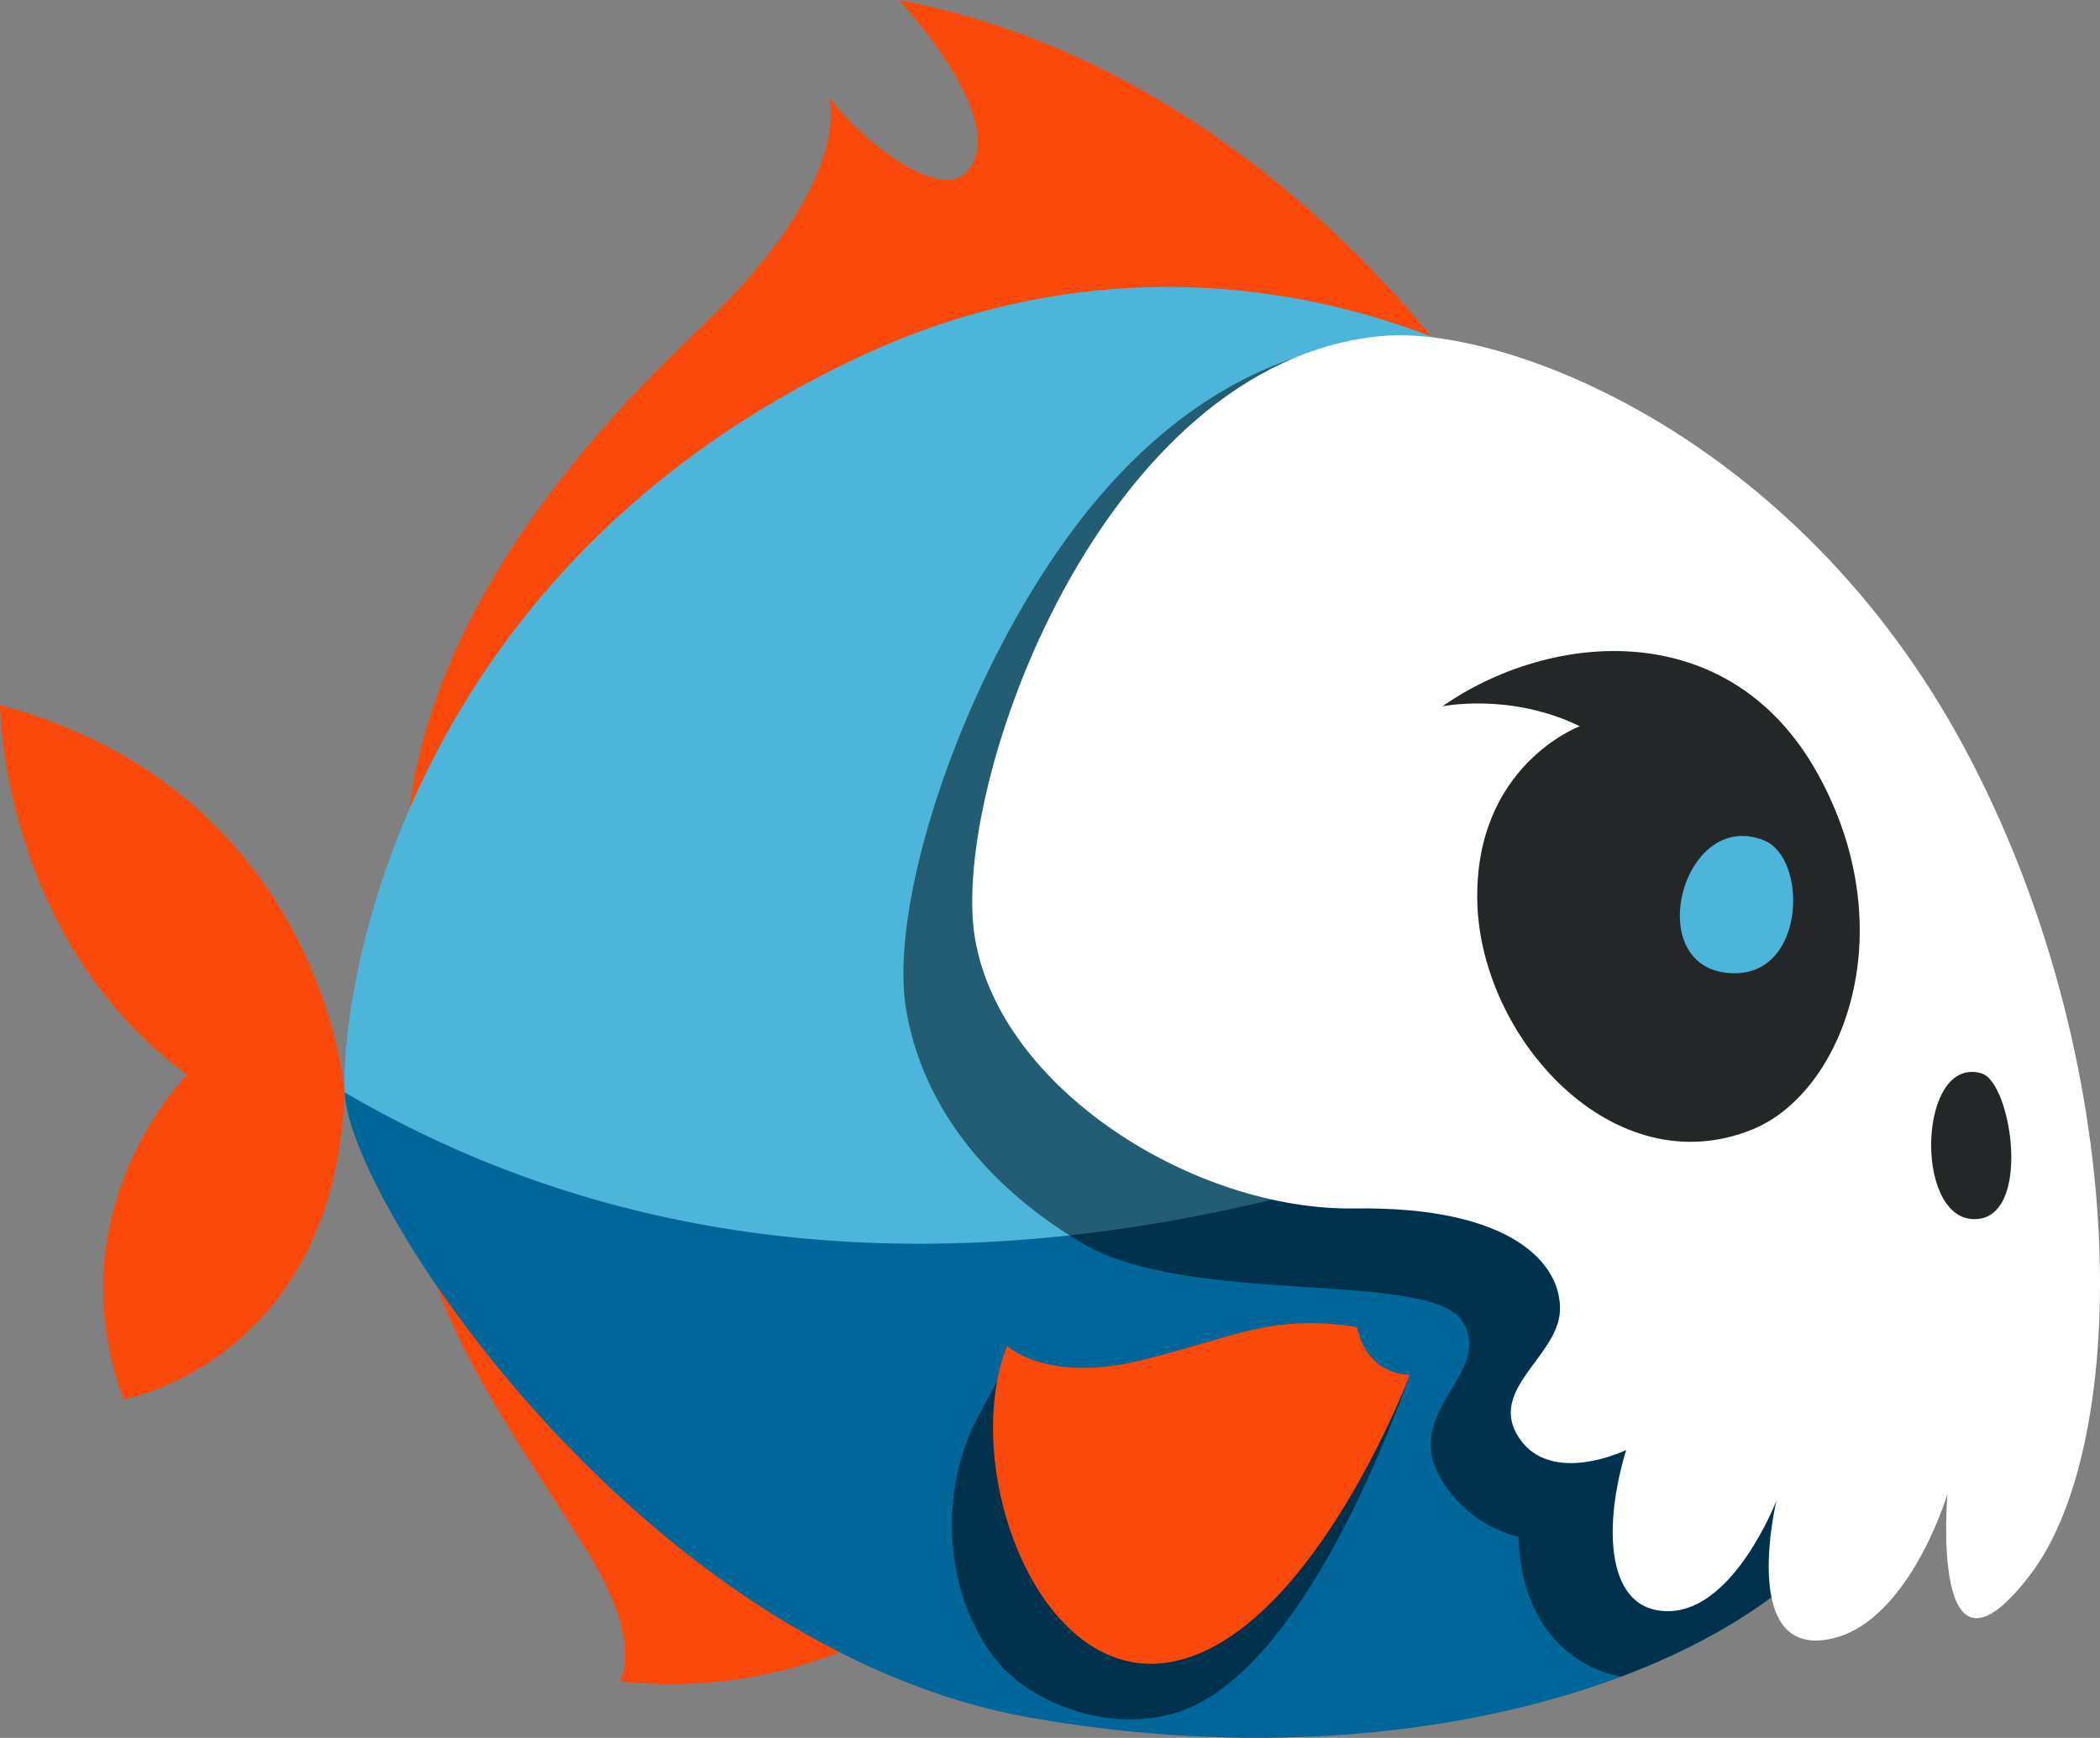 <svg xmlns="http://www.w3.org/2000/svg" viewBox="0 0 500 413.755">
  <rect x="0" y="0" width="500" height="413.755" fill="#808080" stroke="none"/>
  <path fill="#fa490a" d="M215.699 385.499s-27.978 19.354-68.188 14.798c0 0 5.923-8.674-7.249-30.184-14.236-23.247-37.768-54.254-40.57-81.998l116.016 97.375-.009.009Z"/>
  <path fill="#016699" d="M459.795 216.302c21.468 90.89-.084 89.624-12.828 131.897-12.743 42.282-98.088 78.918-201.351 60.814-92.3-16.183-162.527-122.576-163.542-148.936 183.047 82.383 376.823-43.137 377.721-43.775Z"/>
  <path fill="#fa490a" d="M350.18 92.627S300.312 16.267 213.962 0c0 0 27.676 29.396 15.94 41.166-6.142 6.158-23.298-6.065-32.459-17.902 0 0 6.259 19.488-29.967 54.102-19.589 18.709-70.655 68.13-70.923 129.07L350.18 92.626l.001.001h-.001ZM82.072 260.077S76.838 188.602 0 167.863c0 0 .26 55.462 44.514 88.046 0 0-31.813 31.761-15.11 77.25 0 0 50.152-8.785 52.669-73.08l-.001-.002Z"/>
  <path fill="#4db5da" d="M82.075 260.078c-1.015-26.36 15.217-125.043 122.953-175.312 107.736-50.26 223.651 21.88 251.789 120.018a244.401 244.401 0 0 1 2.978 11.518c-.898.638-204.776 145.11-377.721 43.776h.001Z"/>
  <path fill="#01324d" d="M279.625 407.898c31.208-9.01 53.834-74.597 56.05-80.545-9.363 6.762-18.935-1.72-12.576-11.393l-5.361.143c-4.027.092-7.693.42-11.217 1.015-9.245 1.552-16.384 4.757-24.648 8.457-3.708 1.66-7.91 3.548-12.827 5.52-3.607 1.451-6.997 2.45-10.059 2.961-6.25 1.049-9.329-.177-10.033-.528l-9.313-8.616s-6.359 11.275-8.154 15.193c-8.096 17.71-5.973 40.806 5.881 55.353 7.827 9.604 25.747 17.215 42.257 12.449v-.009Z"/>
  <path fill="#225d73" d="M429.385 233.35c-20.21-66.847-53.197-138.534-83.6-151.193-4.773-.78-9.194-1.175-13.129-1.175-1.938 0-3.825.084-5.612.252-25.999 2.408-50.118 17.123-69.766 42.542-27.995 36.225-45.756 90.79-41.57 116.309 3.113 18.944 13.91 34.791 28.994 46.93a106.642 106.642 0 0 0 9.95 7.106c26.972 2.458 59.145-4.958 83.331-12.643 40.311-12.81 69.305-33.952 91.855-46.678a75.731 75.731 0 0 0-.444-1.452l-.009.002Z"/>
  <path fill="#01324d" d="M437.78 365.061c.48-.604.966-1.2 1.41-1.804.479-.646.915-1.3 1.351-1.954.386-.57.789-1.141 1.15-1.72.444-.713.838-1.426 1.241-2.148.302-.537.62-1.065.898-1.602.427-.822.788-1.653 1.157-2.483.193-.437.42-.873.604-1.318a42.158 42.158 0 0 0 1.36-3.808c0-.009.008-.025.008-.034 5.386-17.86-2.383-64.187-17.14-113.39-36.082 20.352-101.141 51.25-175.185 59.32 1.074.672 2.14 1.352 3.239 1.99 25.663 15.033 83.154 6.098 90.494 18.724 7.341 12.618-15.906 21.502-4.488 38.55 4.253 6.358 10.36 10.654 17.66 12.55.251 7.718 2.055 15.704 6.896 22.248 4.354 5.873 10.444 9.64 17.5 11.007 1.804-.68 3.565-1.384 5.31-2.097.277-.11.562-.218.84-.336a159.106 159.106 0 0 0 4.655-2.039l1.242-.553a159.305 159.305 0 0 0 4.161-2.014c.487-.243.982-.486 1.468-.73a153.97 153.97 0 0 0 3.742-1.996c.537-.294 1.082-.587 1.61-.89 1.14-.645 2.271-1.308 3.39-1.988.562-.335 1.124-.68 1.67-1.015 1.033-.647 2.057-1.31 3.07-1.988a100.615 100.615 0 0 0 4.455-3.13c.57-.427 1.14-.847 1.694-1.275.84-.646 1.67-1.3 2.467-1.963.57-.461 1.124-.94 1.67-1.41a70.57 70.57 0 0 0 2.189-1.937c.553-.512 1.082-1.024 1.619-1.535.654-.63 1.3-1.267 1.921-1.905.529-.553 1.032-1.107 1.535-1.66.562-.622 1.133-1.242 1.67-1.872.503-.595.973-1.2 1.451-1.795h.016Z"/>
  <path fill="#fa490a" d="M335.675 327.352s-22.685 59.975-55.126 67.979c-32.442 8.003-52.4-45.093-40.78-74.892 0 0 9.311 8.96 31.87 3.448 22.551-5.512 30.689-11.116 51.469-7.936 0 0 1.535 10.94 12.576 11.393l-.009.008Z"/>
  <path fill="#fff" d="M328.988 80.01c28.843-2.677 98.583 23.305 138.667 97.911 40.085 74.607 39.942 165.21 15.79 196.939-24.154 31.728-19.766-19.17-19.766-19.17s-9.631 32.366-29.464 34.79c-19.84 2.434-11.241-33.23-11.241-33.23s-9.883 25.748-25.26 26.335c-15.378.587-16.167-19.833-10.53-38.356 0 0-17.785 8.64-25.478-2.844-7.684-11.485 9.22-19.38 9.707-30.269.486-10.89-10.923-24.95-48.951-24.396-38.03.554-84.44-28.465-90.353-64.479C226.194 187.224 262.184 86.191 328.98 80l.008.01Z"/>
  <path fill="#232728" d="M417.361 268.852c21.586-8.867 36.242-47.391 15.277-84.9-20.973-37.509-63.448-33.759-89.212-15.779 0 0 16.158-3.348 32.718 4.739 0 0-25.15 9.295-24.404 41.787.747 32.492 32.492 67.76 65.621 54.162v-.009Zm54.464-13.28c7.24 2.173 12.173 35.277-2.08 34.681-14.246-.595-12.878-39.17 2.08-34.681Z"/>
  <path fill="#4db5da" d="M420.006 200.086c10.37 4.178 9.966 31.602-6.946 31.636-22.778.05-12.836-39.606 6.946-31.636Z"/>
</svg>
